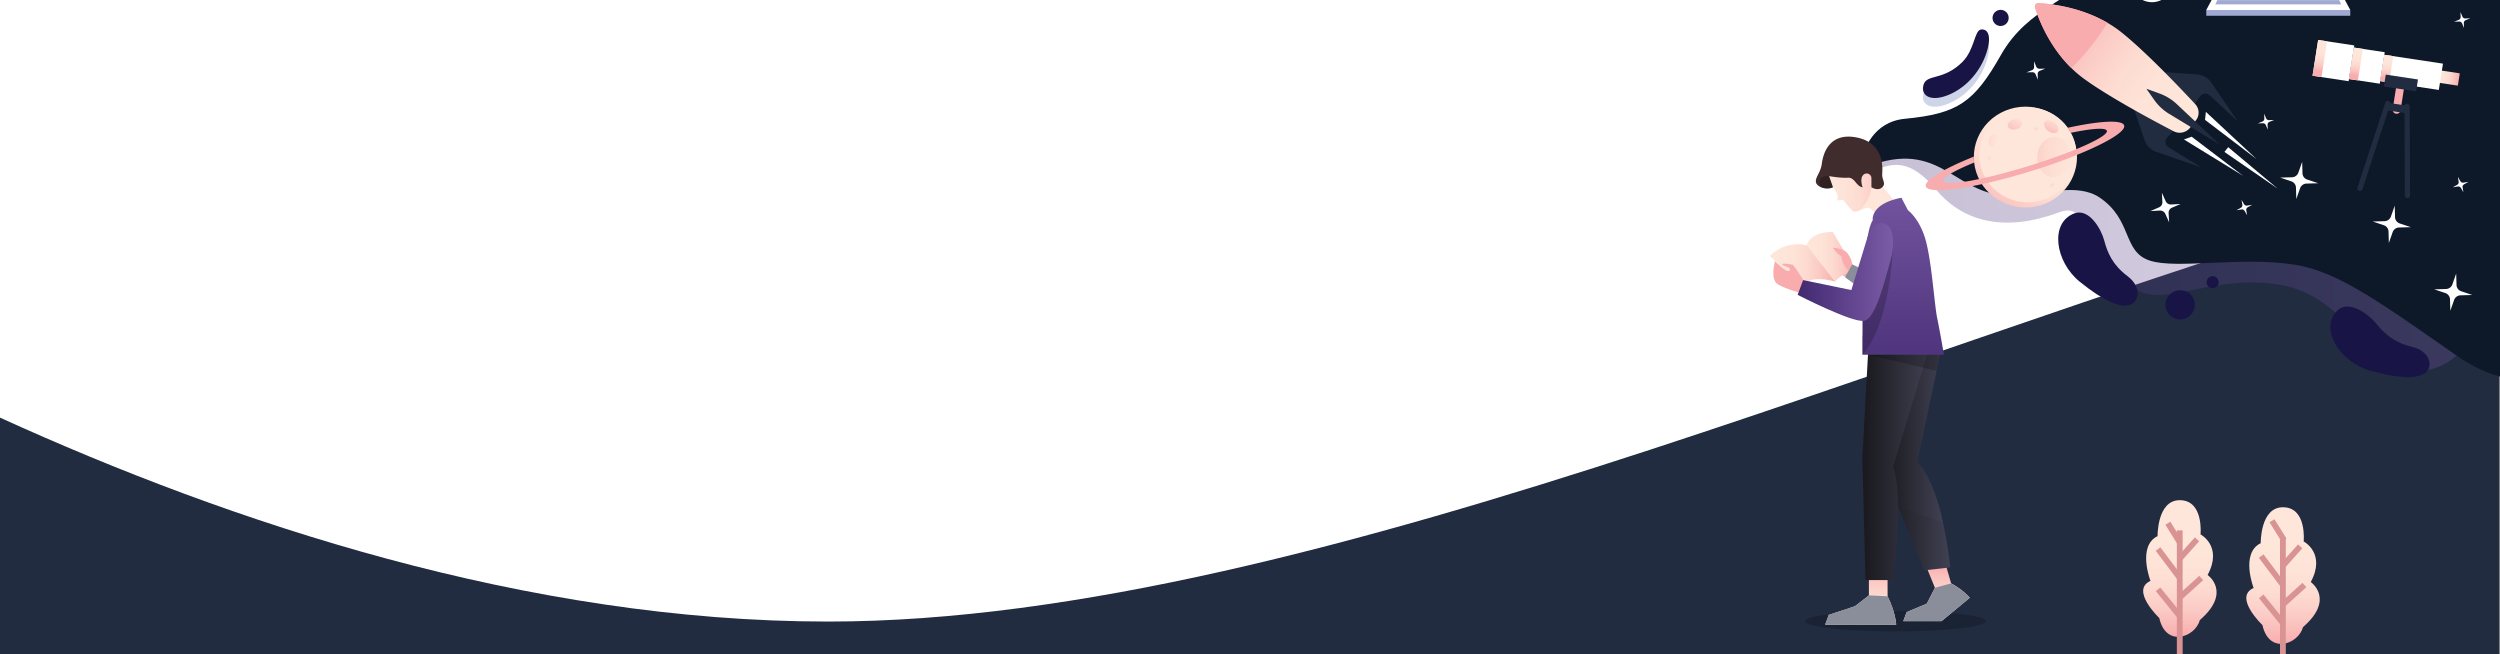 <svg xmlns="http://www.w3.org/2000/svg" xmlns:xlink="http://www.w3.org/1999/xlink" viewBox="0 0 1910 500"><rect x="0" y="0" width="1910" height="500" fill="#808080" stroke="none"/><defs><style>.cls-1{fill:none;}.cls-2{isolation:isolate;}.cls-3{fill:#212c41;}.cls-4{fill:#fff;}.cls-5{clip-path:url(#clip-path);}.cls-6{fill:#5b70b6;}.cls-6,.cls-7{opacity:0.29;mix-blend-mode:multiply;}.cls-7{fill:url(#linear-gradient);}.cls-8{fill:url(#linear-gradient-2);}.cls-9{fill:#d99393;}.cls-10{fill:url(#linear-gradient-3);}.cls-11,.cls-26{fill:#010101;}.cls-11{opacity:0.2;}.cls-12{fill:url(#linear-gradient-4);}.cls-13{fill:url(#linear-gradient-5);}.cls-14{fill:#8a8e9b;}.cls-15{fill:url(#linear-gradient-6);}.cls-16{fill:url(#linear-gradient-7);}.cls-17{fill:#f8acad;}.cls-18{fill:url(#linear-gradient-8);}.cls-19{fill:url(#linear-gradient-9);}.cls-20{fill:url(#linear-gradient-10);}.cls-21{fill:#fee7da;}.cls-22{fill:url(#linear-gradient-11);}.cls-23{fill:#0d1829;}.cls-24{fill:#181546;}.cls-25{fill:#402c2d;}.cls-26{opacity:0.27;}.cls-27{fill:url(#linear-gradient-12);}.cls-28{fill:url(#linear-gradient-13);}.cls-29{fill:url(#linear-gradient-14);}.cls-30{fill:url(#linear-gradient-15);}.cls-31{fill:url(#linear-gradient-16);}.cls-32{fill:url(#linear-gradient-17);}.cls-33{fill:url(#linear-gradient-18);}.cls-34{fill:url(#linear-gradient-19);}.cls-35{fill:url(#linear-gradient-20);}.cls-36{fill:url(#linear-gradient-21);}.cls-37{fill:url(#linear-gradient-22);}.cls-38{fill:#a0a9d1;}.cls-39{fill:url(#linear-gradient-23);}.cls-40{fill:url(#linear-gradient-24);}.cls-41{fill:url(#linear-gradient-25);}.cls-42{fill:url(#linear-gradient-26);}</style><clipPath id="clip-path"><polygon id="SVGID" class="cls-1" points="1910 0 878 0 878 500 1910 500 1910 0 1910 0"/></clipPath><linearGradient id="linear-gradient" x1="1426.98" y1="197.25" x2="1890.58" y2="197.25" gradientUnits="userSpaceOnUse"><stop offset="0" stop-color="#412970"/><stop offset="1" stop-color="#7b5ba6"/></linearGradient><linearGradient id="linear-gradient-2" x1="1665.44" y1="403.23" x2="1665.44" y2="486.04" gradientUnits="userSpaceOnUse"><stop offset="0" stop-color="#fee7da"/><stop offset="0.32" stop-color="#fee4d8"/><stop offset="0.55" stop-color="#fddbd1"/><stop offset="0.75" stop-color="#fbcbc5"/><stop offset="0.94" stop-color="#f9b5b4"/><stop offset="1" stop-color="#f8acad"/></linearGradient><linearGradient id="linear-gradient-3" x1="1744.26" y1="408.62" x2="1744.26" y2="491.43" xlink:href="#linear-gradient-2"/><linearGradient id="linear-gradient-4" x1="1421.56" y1="487.44" x2="1421.56" y2="431.84" xlink:href="#linear-gradient-2"/><linearGradient id="linear-gradient-5" x1="1479.5" y1="487.44" x2="1479.5" y2="431.84" xlink:href="#linear-gradient-2"/><linearGradient id="linear-gradient-6" x1="1438.59" y1="350.89" x2="1490.05" y2="350.89" gradientUnits="userSpaceOnUse"><stop offset="0" stop-color="#19181d"/><stop offset="1" stop-color="#404152"/></linearGradient><linearGradient id="linear-gradient-7" x1="1438.59" y1="332.7" x2="1484.51" y2="332.7" xlink:href="#linear-gradient-6"/><linearGradient id="linear-gradient-8" x1="1377.05" y1="196.21" x2="1418.3" y2="196.21" xlink:href="#linear-gradient-2"/><linearGradient id="linear-gradient-9" x1="1352.19" y1="202.41" x2="1401.92" y2="202.41" xlink:href="#linear-gradient-2"/><linearGradient id="linear-gradient-10" x1="1389.82" y1="144.31" x2="1447.71" y2="144.31" xlink:href="#linear-gradient-2"/><linearGradient id="linear-gradient-11" x1="1422.87" y1="353.35" x2="1474.5" y2="353.35" xlink:href="#linear-gradient-6"/><linearGradient id="linear-gradient-12" x1="1454.09" y1="317.19" x2="1454.09" y2="119.04" xlink:href="#linear-gradient"/><linearGradient id="linear-gradient-13" x1="1373.41" y1="207.76" x2="1446.32" y2="207.76" xlink:href="#linear-gradient"/><linearGradient id="linear-gradient-14" x1="1574.07" y1="250.08" x2="1506.27" y2="303.26" gradientTransform="translate(-11.62 328.46) rotate(-17.47)" xlink:href="#linear-gradient-2"/><linearGradient id="linear-gradient-15" x1="1534.59" y1="154.81" x2="1475.9" y2="141.99" gradientTransform="matrix(1.15, -0.06, 0.1, 1, -178.72, 65.35)" xlink:href="#linear-gradient-2"/><linearGradient id="linear-gradient-16" x1="1587.93" y1="239.69" x2="1570.3" y2="258.44" gradientTransform="translate(-11.62 328.46) rotate(-17.47)" xlink:href="#linear-gradient-2"/><linearGradient id="linear-gradient-17" x1="1566.36" y1="202.83" x2="1545.66" y2="224.85" gradientTransform="matrix(0.97, -0.25, 0.25, 0.97, -17.32, 274.2)" xlink:href="#linear-gradient-2"/><linearGradient id="linear-gradient-18" x1="1568.92" y1="244.24" x2="1559.97" y2="255.98" gradientTransform="translate(-11.62 328.46) rotate(-17.47)" xlink:href="#linear-gradient-2"/><linearGradient id="linear-gradient-19" x1="1188.6" y1="695.76" x2="1179.52" y2="707.67" gradientTransform="translate(763.45 1258.25) rotate(-84.94)" xlink:href="#linear-gradient-2"/><linearGradient id="linear-gradient-20" x1="1540.21" y1="257.11" x2="1515.14" y2="239.72" gradientTransform="translate(-11.62 328.46) rotate(-17.47)" xlink:href="#linear-gradient-2"/><linearGradient id="linear-gradient-21" x1="1526.35" y1="262.55" x2="1520.1" y2="261.18" gradientTransform="translate(-11.62 328.46) rotate(-17.47)" xlink:href="#linear-gradient-2"/><linearGradient id="linear-gradient-22" x1="1669.94" y1="65.76" x2="1564.41" y2="-5.84" gradientTransform="matrix(1, 0.05, -0.05, 1, 9.03, -50.63)" xlink:href="#linear-gradient-2"/><linearGradient id="linear-gradient-23" x1="1833.25" y1="-47.9" x2="1850.71" y2="-47.9" gradientTransform="translate(42.21 -173.76) rotate(8.76)" xlink:href="#linear-gradient-2"/><linearGradient id="linear-gradient-24" x1="1743.26" y1="-58.89" x2="1743.26" y2="-37.75" gradientTransform="translate(42.21 -173.76) rotate(8.76)" xlink:href="#linear-gradient-2"/><linearGradient id="linear-gradient-25" x1="1771.16" y1="-57.63" x2="1771.16" y2="-39.02" gradientTransform="translate(42.21 -173.76) rotate(8.76)" xlink:href="#linear-gradient-2"/><linearGradient id="linear-gradient-26" x1="1794.97" y1="-56.07" x2="1794.97" y2="-40.52" gradientTransform="translate(42.21 -173.76) rotate(8.76)" xlink:href="#linear-gradient-2"/></defs><g class="cls-2"><g id="Layer_1" data-name="Layer 1"><rect class="cls-3" width="1909.21" height="500"/><path class="cls-4" d="M0,0V319.06c175.9,80.11,402.89,155.81,632.75,155.81,377.23,0,870.34-235.42,1276.46-342.54V0Z"/><g class="cls-5"><path class="cls-6" d="M1489.08,79c14.45-6.15,24.42-19.1,28.61-32.06s1-18.42-4.19-17.73-4.79,15.43-14.3,24.87C1484.61,68.57,1472,63,1469.55,71.51S1475.48,84.81,1489.08,79Z"/><path class="cls-7" d="M1427,122.6s17.53-15.67,42.15-10.15,42.52,27.07,79,22,54.16-6.23,74.89,8.43,17.72,48.22,50.62,43.72,63.21-24.42,103.52-18.21,103.81,37.37,112.18,65.78-27.21,59.8-56.52,45.47-47.73-53.39-87.76-61.45c-50.73-10.2-90.43,16.42-111.93,3.53-49.44-29.63-34.1-69.14-60.43-59.36-40.06,14.88-72.36,7.78-93.2-17.1s-34.53-21.71-52.36-12.56Z"/><path class="cls-8" d="M1665.33,382.14c18.49,0,15.87,26.14,15.87,26.14s17.27,9,5.41,31c0,0,18.83,13-5.93,34.45-3.49,13.13-25.9,21.28-31-1.57,0,0-22.42-21.29-6.72-28.34,0,0-10.29-26.54,5.41-34.22C1648.41,409.64,1647.88,382.14,1665.33,382.14Z"/><rect class="cls-9" x="1663.11" y="405.21" width="4.43" height="102.32"/><rect class="cls-9" x="1658.57" y="398.46" width="4.43" height="17.24" transform="translate(34.22 934.53) rotate(-31.74)"/><rect class="cls-9" x="1662.01" y="417.32" width="19.89" height="4.43" transform="translate(245.57 1387.45) rotate(-48.25)"/><rect class="cls-9" x="1654.82" y="416.76" width="4.43" height="27.54" transform="translate(74.43 1083.59) rotate(-36.99)"/><rect class="cls-9" x="1662.47" y="446.73" width="22.11" height="4.44" transform="translate(130.98 1238.13) rotate(-42.11)"/><rect class="cls-9" x="1654.82" y="447.3" width="4.43" height="26.33" transform="translate(79.5 1145.42) rotate(-39)"/><path class="cls-10" d="M1744.14,387.54c18.49,0,15.87,26.13,15.87,26.13s17.27,9,5.41,31c0,0,18.84,13-5.93,34.45-3.49,13.13-25.89,21.29-31-1.57,0,0-22.43-21.29-6.73-28.34,0,0-10.29-26.54,5.41-34.22C1727.22,415,1726.7,387.54,1744.14,387.54Z"/><rect class="cls-9" x="1741.92" y="410.6" width="4.43" height="102.32"/><rect class="cls-9" x="1737.39" y="403.85" width="4.43" height="17.25" transform="matrix(0.85, -0.53, 0.53, 0.85, 43.09, 976.57)"/><rect class="cls-9" x="1740.82" y="422.71" width="19.9" height="4.43" transform="translate(267.88 1448.06) rotate(-48.25)"/><rect class="cls-9" x="1733.64" y="422.15" width="4.43" height="27.54" transform="translate(87.04 1132.07) rotate(-36.99)"/><rect class="cls-9" x="1741.28" y="452.13" width="22.11" height="4.44" transform="translate(147.7 1292.35) rotate(-42.11)"/><rect class="cls-9" x="1733.64" y="452.69" width="4.43" height="26.33" transform="translate(93.67 1196.22) rotate(-39)"/><path class="cls-11" d="M1517.34,474.58c0,4.33-30.95,7.84-69.14,7.84s-69.13-3.51-69.13-7.84,31-7.85,69.13-7.85S1517.34,470.25,1517.34,474.58Z"/><path class="cls-12" d="M1427.84,437.55v17.32l-10.66,8.3-20,6.62-2.74,7.46h54.26s-.4-9.29-6.59-21.68v-18Z"/><path class="cls-13" d="M1470.94,431.07l7.34,18-6.19,12.11-15.41,6.48-2.59,6.9h29.23l21.6-17.88a52.84,52.84,0,0,0-14.26-11l-4.6-15.91Z"/><path class="cls-14" d="M1397.17,469.79l-2.74,7.46h54.26s-.4-9.29-6.59-21.68l-14.26-.7-10.66,8.3Z"/><path class="cls-15" d="M1444.35,266.05h38.79l-18.43,87.3s17.66,12.2,25.34,80.16l-20,2.21-31.44-77.3Z"/><path class="cls-16" d="M1444.35,266.05l-5.76,92.37L1450,386.57l34.47,12.77c-8.46-38.12-19.8-46-19.8-46l18.43-87.3Z"/><polygon class="cls-17" points="1412.1 212.44 1406.6 209.82 1411.77 203.55 1414.45 207.07 1412.1 212.44"/><path class="cls-18" d="M1377.05,194.15l3.17-6.76s2.5-10.51,20.07-10.13l18,30.5s-8.89-1.22-16.38,7.42Z"/><path class="cls-19" d="M1380.22,187.39l21.7,27.79s-17.64-5.78-25.91,3l-23.82-22.57A29.62,29.62,0,0,1,1380.22,187.39Z"/><path class="cls-20" d="M1398.27,140.93l2.11,2.16a28.71,28.71,0,0,1,3.27,5.16c.57,1.69,0,4.88,0,4.88l4.51-.47s6.14,8.17,8.16,9,8.26-3.09,10.46-3.28,6.44,4.69,6.44,4.69l14.49-8.82L1437.34,142l-5.28-16.42L1396,127.41l-6.15,10.33Z"/><path class="cls-21" d="M1436.65,139.79s-6.78,1.43-6.89,3.3c-.59,9.75-8.87,17.57-8.87,17.57,2.27-.95,4.68-2.17,5.89-2.27,2.21-.19,6.44,4.69,6.44,4.69l14.49-8.82L1437.34,142Z"/><path class="cls-22" d="M1427.55,263.52l-4.68,86.17,2.38,93.49h21.07s8.4-65.61,0-86.45l28.18-93.21Z"/><polygon class="cls-11" points="1473.73 266.05 1474.5 263.52 1427.55 263.52 1427.14 271.02 1479.49 283.34 1483.14 266.05 1473.73 266.05"/><path class="cls-17" d="M1379.71,217.18s-6.08-10.29-9.88-14.83c0,0-8.07-1.78-8.07-.38s7.34,2,5.52,4.69-11.18-7.15-11.18-7.15-3.94,13.92,2.11,17.67,20.26,7.51,20.26,7.51Z"/><path class="cls-17" d="M1415.07,201.94s.07-3.4-3.36-8.16c-3-4.22-11.42-4.51-11.42-4.51s2.88,4.69,6.43,6.34c0,0,1.59,9.55,5.93,10.71C1413.45,206.53,1414.91,203.39,1415.07,201.94Z"/><polygon class="cls-14" points="1409.62 211.8 1415.07 201.94 1426.98 207.76 1420.64 219.97 1409.62 211.8"/><path class="cls-23" d="M1424.46,115.68s6.11-22.53,30.71-24.91c40.72-3.93,53-12.5,73.68-49S1585.4-.4,1604.2-25.72s12-56.28,77.25-73.41c51.14-13.43,73.6-54.39,55.66-91.15-14.78-30.27-95.47-38.44-114.86-83.42C1588-353.28,1660-394.8,1719.19-392S1884-351,1926.5-291s46.33,301.13,84.14,376.53,33.18,150.74,4.8,171.57-79.79,55.6-138.14,14.89-90.86-64.28-123.44-69.63c-41.34-6.77-90.55,3.59-111.46-3.27s-13-31-38.2-48.11c-17-11.55-42.41-2.46-66.32-1.58-43.39,1.58-53.1-41.63-106.34-23.9Z"/><path class="cls-24" d="M1584.67,163.08c11.21-4.27,20.58,11.58,23,20.79s6.28,18.44,17.79,27.13,8.38,20.13,1.4,22.08-19.19-2.63-38-17.9S1565.83,170.26,1584.67,163.08Z"/><path class="cls-24" d="M1785.79,237.19c8.51-8.33,23.61,2.51,29.64,10s13.33,14.41,27.45,17.83,15.94,15.14,10.36,19.67-18.65,5.14-42.18-1.43S1771.5,251.17,1785.79,237.19Z"/><path class="cls-24" d="M1676.77,232.65a11.17,11.17,0,1,1-11.17-10.92A11,11,0,0,1,1676.77,232.65Z"/><path class="cls-24" d="M1695,215.48a4.58,4.58,0,1,1-4.58-4.48A4.54,4.54,0,0,1,1695,215.48Z"/><path class="cls-24" d="M1489.08,72.34c14.45-6.16,24.42-19.1,28.61-32.06s1-18.42-4.19-17.74-4.79,15.44-14.3,24.87c-14.59,14.49-27.21,8.9-29.65,17.43S1475.48,78.14,1489.08,72.34Z"/><path class="cls-24" d="M1534.61,13.55a6.15,6.15,0,1,1-6.15-6A6.08,6.08,0,0,1,1534.61,13.55Z"/><path class="cls-25" d="M1397.41,134.55s8.73,1.59,14.3,1.22,6.15,6.57,11.33,7.32c0,0-2.11-5.82,0-8.82a3.64,3.64,0,0,1,6.72,2.25v6.57s5,3.19,8.26,0-.39-5.27,0-10.52,1-23.65-19.78-27.59-25.35,12.49-26.31,19.76-5,10.46-4.6,14.22,7.87,6.57,13.05,4.13Z"/><path class="cls-26" d="M1390.84,136.72a5.58,5.58,0,0,0,.67,6.42,11.56,11.56,0,0,0,8.87,0l-3-8.54S1392.54,133.78,1390.84,136.72Z"/><path class="cls-27" d="M1422.89,257.64v1.55c0,.34,0,.69,0,1,0,.79,0,1.53,0,2.25,0,.39,0,.75,0,1.12s0,.75,0,1.11,0,.62,0,.92,0,.71,0,1.05,0,.48,0,.69c0,.53,0,1,0,1.41,0,.17,0,.29,0,.44s0,.38,0,.54v.86a1.22,1.22,0,0,0,0,.21V271h62.26S1482,252.4,1480,243c-.12-.58-.25-1.25-.37-2-.08-.43-.15-.94-.22-1.43-1.84-12.13-3.88-39.51-7.91-55-4.46-17.18-13.82-23.94-13.82-23.94l-5-9.57c-24.19,4.79-21.89,17.18-21.89,17.18-5.94,9.09-7.47,45.89-7.78,72.87h0c0,.18,0,.36,0,.53,0,.63,0,1.23,0,1.84s0,1.16,0,1.72,0,1.21,0,1.79,0,1.06,0,1.58V252c0,.33,0,.68,0,1v3C1422.88,256.57,1422.88,257.11,1422.89,257.64Z"/><path class="cls-11" d="M1435.36,195.63l-11.78,20.84c-1.16,26.89-.54,54.51-.54,54.51,21.87-25.11,23.19-83,23.19-83Z"/><path class="cls-28" d="M1377.58,214l36.87,7.6s9.36-30.55,11.66-38.3,6.39-14.22,13.28-12.67,8.9,14.93,4.87,28.58-11,44.36-20.16,45.9-50.69-19.85-50.69-19.85Z"/><path class="cls-14" d="M1472.09,461.2l-15.41,6.48-2.59,6.9h29.23l21.6-17.88a52.84,52.84,0,0,0-14.26-11l-12.38,3.38Z"/><path class="cls-29" d="M1585,108.46c6.53,20.29-5,41.92-25.76,48.3s-42.87-4.88-49.4-25.18,5-41.91,25.75-48.3S1578.5,88.17,1585,108.46Z"/><path class="cls-21" d="M1584.69,107.4c6.15,19.11-4.71,39.48-24.26,45.5s-40.38-4.61-46.53-23.72,4.71-39.49,24.26-45.5S1578.54,88.28,1584.69,107.4Z"/><path class="cls-30" d="M1582.54,121c-.73,8.53-7.16,15-14.36,14.37s-12.45-8-11.73-16.49,7.16-15,14.36-14.37S1583.27,112.51,1582.54,121Z"/><path class="cls-31" d="M1569.61,93.69c2.75,2.07,3.87,5.15,2.51,6.87s-4.68,1.43-7.43-.65-3.87-5.15-2.51-6.87S1566.86,91.61,1569.61,93.69Z"/><path class="cls-32" d="M1544.86,93.62c.55,2.09-1.44,4.4-4.45,5.17s-5.9-.31-6.46-2.4,1.44-4.41,4.45-5.17S1544.3,91.53,1544.86,93.62Z"/><path class="cls-33" d="M1555.88,97.42c1,.46,1.67,1.23,1.43,1.72s-1.24.51-2.27,0-1.66-1.23-1.43-1.72S1554.86,97,1555.88,97.42Z"/><path class="cls-34" d="M1566.91,140.64c.83-.75,1.8-1,2.17-.63s0,1.32-.82,2.07-1.8,1-2.17.63S1566.08,141.39,1566.91,140.64Z"/><path class="cls-35" d="M1525.53,108.32c-.73,2.68-2.68,4.51-4.36,4.07s-2.44-3-1.71-5.65,2.68-4.5,4.36-4.07S1526.26,105.64,1525.53,108.32Z"/><path class="cls-17" d="M1579.53,97.67a38.08,38.08,0,0,1,2.47,3.84c16-3.37,26.8-4.19,27.63-1.61,1.38,4.29-25.46,16.37-60,27s-63.59,15.74-65,11.45c-.83-2.58,8.53-8,23.6-14.16a36.16,36.16,0,0,1-.22-4.53c-23.18,9.33-38.12,18.25-36.67,22.78,2.11,6.54,37.74,1.42,79.57-11.46s74-28.61,71.94-35.16C1621.46,91.29,1604,92.34,1579.53,97.67Z"/><path class="cls-36" d="M1521.49,120.79c.13.9-.29,1.7-1,1.8s-1.3-.56-1.44-1.46.29-1.71,1-1.8S1521.35,119.89,1521.49,120.79Z"/><path class="cls-4" d="M1658.76,156.23a4.32,4.32,0,0,1-4.18-2.5l-2.92-6.48.41,7.07a4.21,4.21,0,0,1-2.56,4.09l-6.62,2.86,7.22-.4a4.33,4.33,0,0,1,4.19,2.5l2.92,6.48-.41-7.07a4.21,4.21,0,0,1,2.56-4.09l6.62-2.86Z"/><path class="cls-4" d="M1833.41,170.72a5.23,5.23,0,0,1-3.6-4.78l-.25-8.77-2.91,8.29a5.32,5.32,0,0,1-4.89,3.52l-9,.25,8.47,2.85a5.21,5.21,0,0,1,3.6,4.78l.26,8.76,2.91-8.29a5.31,5.31,0,0,1,4.89-3.52l9-.25Z"/><path class="cls-4" d="M1762.7,137.17a5.24,5.24,0,0,1-3.6-4.78l-.25-8.76-2.91,8.29a5.33,5.33,0,0,1-4.89,3.51l-9,.25,8.48,2.85a5.21,5.21,0,0,1,3.59,4.78l.26,8.76,2.91-8.29a5.32,5.32,0,0,1,4.89-3.52l9-.25Z"/><path class="cls-4" d="M1880.38,222.53a5.21,5.21,0,0,1-3.6-4.78l-.26-8.76-2.91,8.29a5.34,5.34,0,0,1-4.89,3.52l-9,.25,8.48,2.84a5.23,5.23,0,0,1,3.6,4.78l.25,8.76,2.91-8.29a5.33,5.33,0,0,1,4.89-3.51l9-.25Z"/><path class="cls-4" d="M1558.19,52.53a2.67,2.67,0,0,1-2.52-1.64L1554,46.83l.08,4.36a2.61,2.61,0,0,1-1.68,2.46l-4.16,1.6,4.47-.07a2.63,2.63,0,0,1,2.51,1.64l1.65,4.06-.08-4.36a2.58,2.58,0,0,1,1.68-2.46l4.15-1.61Z"/><path class="cls-4" d="M1716.82,157.08a2.31,2.31,0,0,1-2.36-1.1l-1.93-3.29.62,3.74a2.2,2.2,0,0,1-1.13,2.31l-3.36,1.88,3.83-.6a2.32,2.32,0,0,1,2.36,1.1l1.92,3.29-.61-3.74a2.21,2.21,0,0,1,1.12-2.31l3.36-1.88Z"/><path class="cls-4" d="M1882.09,139.54a2.33,2.33,0,0,1-2.37-1.1l-1.92-3.29.62,3.74a2.24,2.24,0,0,1-1.13,2.31l-3.36,1.88,3.82-.6a2.33,2.33,0,0,1,2.37,1.1l1.92,3.29-.62-3.74a2.23,2.23,0,0,1,1.13-2.31l3.36-1.88Z"/><path class="cls-4" d="M1733.5,91.78a2.31,2.31,0,0,1-2.2-1.39l-1.48-3.5.13,3.79a2.25,2.25,0,0,1-1.42,2.15L1725,94.28l3.87-.13a2.31,2.31,0,0,1,2.21,1.39l1.48,3.5-.13-3.79a2.25,2.25,0,0,1,1.42-2.15l3.57-1.45Z"/><path class="cls-4" d="M1883.48,14.1a2.31,2.31,0,0,1-2.2-1.39l-1.48-3.5.13,3.79a2.25,2.25,0,0,1-1.42,2.15l-3.58,1.45,3.87-.13a2.31,2.31,0,0,1,2.21,1.39l1.48,3.5-.13-3.79a2.25,2.25,0,0,1,1.42-2.15l3.57-1.45Z"/><path class="cls-3" d="M1655.75,105.11l6.73-7.19L1630.3,83l8.07,23.92a14.66,14.66,0,0,0,9.15,9.14l34.4,11.9-25.16-15.49A4.77,4.77,0,0,1,1655.75,105.11Z"/><path class="cls-3" d="M1680.72,73.72l-5.47,8.15-22.72-26.82,25.7,1.76a14.94,14.94,0,0,1,11.32,6.42L1709.8,92.9l-21.55-20A5,5,0,0,0,1680.72,73.72Z"/><path class="cls-37" d="M1620.67,24.61c-23.44-18.62-53-21.68-63.25-22.18a2.62,2.62,0,0,0-2.68,3.37c3,9.57,13.32,36.85,37.55,54.48,19.16,13.94,53.39,32.22,68.38,40a10.05,10.05,0,0,0,12.47-2.61l4.5-5.66a9.52,9.52,0,0,0-.48-12.46C1665.74,67.28,1639.2,39.34,1620.67,24.61Z"/><path class="cls-17" d="M1597.36,35.51A173.93,173.93,0,0,0,1610,17.4c-21.06-12.22-43.86-14.55-52.58-15a2.62,2.62,0,0,0-2.68,3.37C1557.31,14,1565.22,35,1582.51,52A175.63,175.63,0,0,0,1597.36,35.51Z"/><path class="cls-3" d="M1650.11,71.53l-10.25-3.69,6.18,8.8A37.89,37.89,0,0,0,1657.25,87l38.61,23.44L1663.13,79.6A38.25,38.25,0,0,0,1650.11,71.53Z"/><polygon class="cls-4" points="1713.74 134.34 1668.53 106.55 1674.43 104.44 1713.74 134.34"/><polygon class="cls-4" points="1723.96 121.49 1685.29 85.48 1684.65 91.59 1723.96 121.49"/><polygon class="cls-4" points="1740.21 144.16 1699.46 116.08 1702.35 112.45 1740.21 144.16"/><polygon class="cls-4" points="1789.62 -3.57 1691.57 -3.57 1685.6 7.63 1795.6 7.63 1789.62 -3.57"/><polygon class="cls-38" points="1787.13 0.09 1694.07 0.09 1692.47 3.38 1788.73 3.38 1787.13 0.09"/><rect class="cls-38" x="1685.6" y="7.63" width="110" height="4.41"/><polygon class="cls-39" points="1877.81 65.44 1860.58 62.84 1862.06 53.44 1879.29 56.03 1877.81 65.44"/><polygon class="cls-4" points="1794.34 62.04 1766.76 57.88 1771.07 30.54 1798.65 34.7 1794.34 62.04"/><polygon class="cls-40" points="1773.58 58.91 1766.76 57.88 1771.07 30.54 1777.89 31.57 1773.58 58.91"/><polygon class="cls-4" points="1818.14 63.95 1794.6 60.4 1798.39 36.34 1821.93 39.88 1818.14 63.95"/><polygon class="cls-41" points="1801.42 61.43 1794.6 60.4 1798.39 36.34 1805.22 37.37 1801.42 61.43"/><polygon class="cls-4" points="1863.26 68.72 1818.45 61.97 1821.62 41.86 1866.43 48.62 1863.26 68.72"/><polygon class="cls-42" points="1825.28 63 1818.45 61.97 1821.62 41.86 1828.45 42.89 1825.28 63"/><path class="cls-17" d="M1830.56,86.87h0a3,3,0,0,1-2.55-3.4l3.18-20.22,6,.91-3.18,20.22A3,3,0,0,1,1830.56,86.87Z"/><polygon class="cls-3" points="1845.91 69.81 1821.29 66.11 1822.73 57.01 1847.34 60.72 1845.91 69.81"/><polygon class="cls-3" points="1839.1 86.65 1822.49 84.15 1823.39 78.4 1840.01 80.91 1839.1 86.65"/><path class="cls-3" d="M1802.38,145.84h0a2,2,0,0,1-1.3-2.45l21.28-65a2,2,0,0,1,2.51-1.26h0a1.94,1.94,0,0,1,1.29,2.45l-21.28,65A2,2,0,0,1,1802.38,145.84Z"/><path class="cls-3" d="M1839.28,151.4h0a2,2,0,0,0,2-2L1841,81.22a2,2,0,0,0-2-1.94h0a2,2,0,0,0-2,2l.28,68.23A2,2,0,0,0,1839.28,151.4Z"/><path class="cls-4" d="M1640.08-10.09A15.33,15.33,0,0,1,1637.22-28a15.9,15.9,0,0,0-4.35,2.9A15.4,15.4,0,0,0,1632.7-3a16.26,16.26,0,0,0,22.63.18,15.51,15.51,0,0,0,3-4.2A16.23,16.23,0,0,1,1640.08-10.09Z"/></g></g></g></svg>